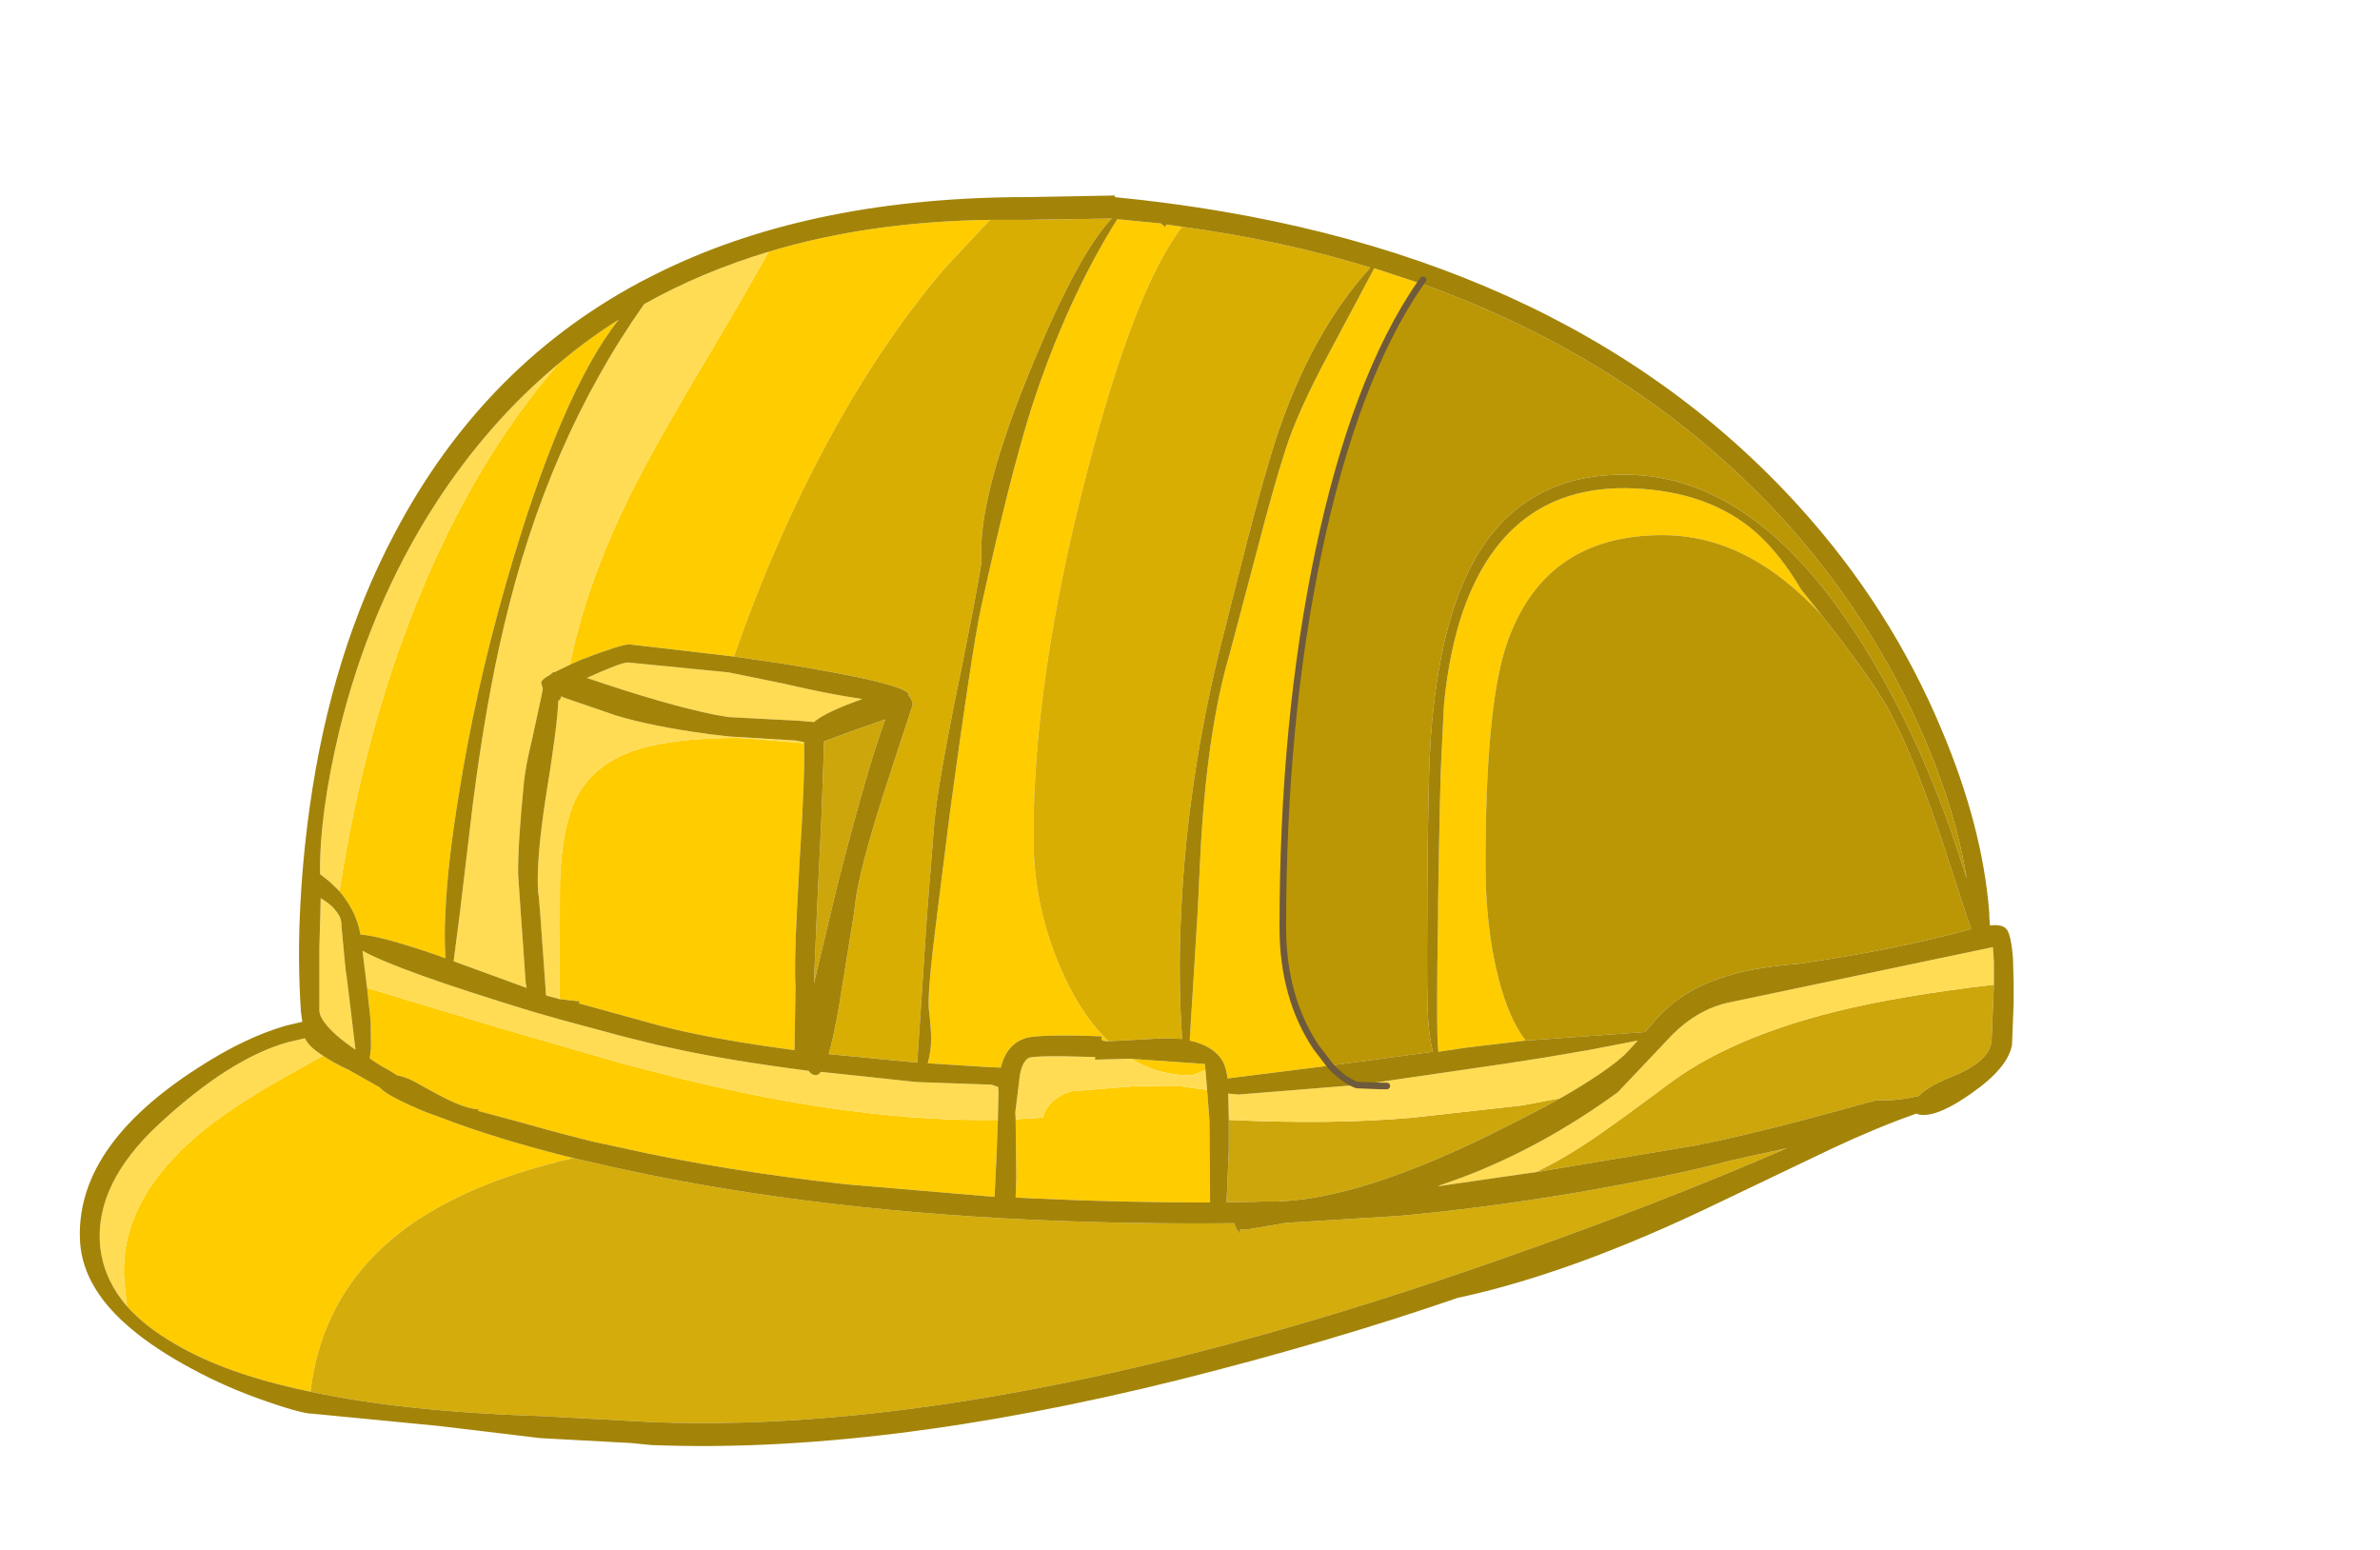 <?xml version="1.0" encoding="UTF-8" standalone="no"?>
<svg xmlns:xlink="http://www.w3.org/1999/xlink" height="72.75px" width="111.75px" xmlns="http://www.w3.org/2000/svg">
  <g transform="matrix(1.0, 0.0, 0.0, 1.0, 52.1, 94.3)">
    <use height="190.0" transform="matrix(0.309, 0.0, 0.0, 0.309, -48.352, -85.121)" width="293.85" xlink:href="#shape0"/>
  </g>
  <defs>
    <g id="shape0" transform="matrix(1.0, 0.0, 0.0, 1.0, 156.7, 183.5)">
      <path d="M63.0 -55.1 L54.15 -54.05 49.75 -53.4 49.7 -53.7 Q49.4 -57.4 49.7 -74.5 L49.7 -76.3 Q50.0 -95.25 50.2 -98.2 L50.6 -106.3 Q51.4 -114.3 53.5 -120.4 60.3 -139.8 79.45 -139.0 90.95 -138.5 98.0 -132.3 101.7 -129.0 104.85 -123.65 L107.85 -119.9 Q104.9 -123.0 102.2 -125.1 93.55 -131.9 83.8 -131.9 65.75 -131.9 60.1 -115.3 56.9 -105.9 56.9 -81.8 56.9 -72.15 58.9 -64.45 60.45 -58.4 63.0 -55.1 M33.3 -51.3 L17.7 -49.35 Q17.55 -50.8 17.0 -51.9 15.65 -54.3 11.95 -55.1 L13.15 -74.5 13.55 -82.85 Q14.5 -101.95 18.05 -113.95 L22.1 -129.25 Q24.65 -139.1 26.45 -144.7 28.2 -150.35 33.1 -159.5 L40.0 -172.45 47.0 -170.15 Q37.05 -155.7 31.5 -129.25 26.1 -103.5 26.1 -72.3 26.1 -61.7 31.15 -54.1 L33.3 -51.3 M-0.4 -55.0 Q-1.4 -55.0 -1.45 -55.3 L-1.4 -55.75 Q-11.1 -56.1 -13.05 -55.45 -15.9 -54.5 -16.75 -51.0 L-18.35 -51.05 -27.85 -51.65 Q-27.3 -53.75 -27.35 -55.3 -27.3 -56.6 -27.7 -60.0 -27.9 -62.75 -26.4 -74.5 L-24.45 -90.0 Q-21.1 -114.65 -19.75 -120.9 -15.4 -140.8 -12.05 -151.35 -6.75 -167.65 0.95 -179.9 L7.6 -179.25 8.2 -178.7 8.4 -179.1 10.8 -178.75 Q3.55 -169.4 -3.75 -141.15 -11.8 -109.95 -11.8 -86.1 -11.8 -73.95 -6.3 -63.2 -3.7 -58.15 -0.4 -55.0 M3.0 -52.35 L3.45 -52.3 14.25 -51.55 14.35 -50.65 Q12.45 -49.8 12.2 -49.8 7.15 -49.8 3.0 -52.35 M14.6 -47.6 L14.95 -42.95 15.05 -30.5 Q1.35 -30.5 -11.4 -31.1 L-14.5 -31.25 -14.4 -34.25 -14.5 -43.15 -10.35 -43.4 -10.15 -44.05 Q-9.1 -46.5 -6.0 -47.4 L3.9 -48.2 10.6 -48.15 14.6 -47.6 M-121.65 -1.75 Q-134.5 -4.4 -142.3 -9.05 -146.8 -11.65 -149.55 -14.75 L-149.95 -18.7 Q-150.85 -31.2 -137.3 -41.95 -132.85 -45.4 -126.2 -49.2 L-119.75 -52.8 Q-118.25 -51.75 -115.85 -50.65 L-111.15 -48.0 Q-110.1 -46.7 -104.05 -44.2 L-101.7 -43.35 Q-93.25 -40.1 -81.75 -37.25 -99.45 -33.15 -109.2 -25.0 -119.95 -16.0 -121.65 -1.75 M-18.4 -179.8 L-25.45 -172.25 Q-38.3 -157.1 -48.4 -135.45 -53.4 -124.75 -57.3 -113.45 L-73.2 -115.3 Q-74.45 -115.3 -80.45 -113.0 L-82.25 -112.2 Q-79.6 -125.2 -72.45 -139.25 -69.05 -145.95 -62.0 -157.8 -55.2 -169.2 -52.05 -174.95 -36.8 -179.55 -18.4 -179.8 M-46.65 -100.3 Q-46.5 -95.25 -47.35 -82.0 L-47.75 -74.5 Q-48.15 -66.65 -47.95 -63.2 L-48.1 -53.65 Q-59.1 -55.1 -66.5 -56.85 L-68.85 -57.45 -80.85 -60.75 -80.75 -61.1 -81.15 -61.1 -83.8 -61.4 -83.75 -79.2 Q-83.45 -87.4 -81.45 -91.6 -79.1 -96.55 -73.45 -98.8 -67.6 -101.1 -56.5 -101.1 L-51.5 -100.7 -46.65 -100.3 M-84.0 -157.9 Q-79.65 -161.6 -74.8 -164.65 -83.65 -153.55 -92.0 -124.35 -96.65 -108.1 -99.15 -92.25 -100.85 -81.85 -101.15 -74.5 -101.35 -70.8 -101.15 -68.0 L-101.15 -67.6 -102.35 -68.05 Q-111.05 -71.05 -114.05 -71.2 -114.35 -72.9 -115.1 -74.5 -115.95 -76.25 -117.25 -77.8 -113.55 -101.95 -105.25 -122.3 -96.65 -143.35 -84.0 -157.9 M-17.2 -43.05 L-17.4 -37.7 -17.7 -31.35 -40.1 -33.25 Q-58.8 -35.3 -74.55 -38.85 L-78.5 -39.7 Q-83.1 -40.8 -89.6 -42.65 L-96.3 -44.45 -95.9 -44.65 Q-97.45 -44.65 -99.95 -45.75 -101.75 -46.55 -105.9 -48.9 -107.35 -49.65 -108.45 -49.8 L-109.55 -50.5 Q-111.25 -51.4 -112.65 -52.4 L-112.45 -54.0 -112.5 -58.05 -113.05 -63.1 -92.5 -56.9 -74.35 -51.65 -65.45 -49.35 Q-38.4 -42.7 -17.2 -43.05" fill="#ffcc00" fill-rule="evenodd" stroke="none"/>
      <path d="M10.8 -178.75 Q25.95 -176.7 39.4 -172.55 30.3 -162.55 25.0 -146.35 23.15 -140.55 20.65 -130.9 L16.75 -115.5 Q11.55 -94.6 10.65 -74.5 10.15 -64.8 10.8 -55.35 L7.9 -55.45 1.5 -55.1 -0.4 -55.0 Q-3.7 -58.15 -6.3 -63.2 -11.8 -73.95 -11.8 -86.1 -11.8 -109.95 -3.75 -141.15 3.55 -169.4 10.8 -178.75 M-18.4 -179.8 L-12.9 -179.8 0.1 -180.0 Q-4.85 -174.85 -11.8 -158.15 -20.3 -137.75 -19.7 -128.1 -19.6 -127.25 -22.8 -111.3 -26.3 -94.35 -26.85 -88.25 L-27.95 -74.5 -29.45 -51.75 -29.5 -51.75 -42.9 -53.05 Q-42.15 -55.65 -41.35 -60.25 L-39.05 -74.5 -38.7 -77.25 Q-37.65 -83.25 -33.75 -95.1 L-30.15 -106.1 Q-30.2 -107.0 -30.75 -107.45 L-30.75 -107.65 Q-30.9 -109.3 -50.05 -112.4 L-57.3 -113.45 Q-53.4 -124.75 -48.4 -135.45 -38.3 -157.1 -25.45 -172.25 L-18.4 -179.8" fill="#d9ae03" fill-rule="evenodd" stroke="none"/>
      <path d="M107.85 -119.9 Q115.1 -110.7 117.9 -105.85 121.65 -99.15 126.2 -85.7 L129.85 -74.5 130.7 -72.05 Q119.05 -68.85 104.3 -66.75 92.05 -65.85 85.95 -61.2 83.95 -59.75 81.65 -57.0 L81.15 -56.4 63.0 -55.1 Q60.45 -58.4 58.9 -64.45 56.9 -72.15 56.9 -81.8 56.9 -105.9 60.1 -115.3 65.75 -131.9 83.8 -131.9 93.55 -131.9 102.2 -125.1 104.9 -123.0 107.85 -119.9 M47.0 -170.15 Q79.95 -158.45 102.1 -134.35 115.7 -119.3 123.45 -101.35 128.35 -90.0 130.0 -79.8 L128.3 -85.0 Q124.1 -97.55 118.2 -108.45 101.1 -140.1 79.45 -141.05 62.9 -141.75 55.2 -128.1 49.9 -118.65 48.6 -101.4 48.15 -95.25 48.05 -76.7 L48.05 -74.5 Q47.95 -60.55 48.2 -58.15 48.35 -55.55 48.9 -53.4 L33.3 -51.3 31.15 -54.1 Q26.1 -61.7 26.1 -72.3 26.1 -103.5 31.5 -129.25 37.05 -155.7 47.0 -170.15" fill="#bb9706" fill-rule="evenodd" stroke="none"/>
      <path d="M68.3 -46.35 Q63.4 -43.65 56.55 -40.3 35.65 -30.2 23.1 -30.65 L21.55 -30.6 17.55 -30.55 17.9 -38.55 17.9 -43.05 Q33.65 -42.3 45.9 -43.4 L62.45 -45.25 68.3 -46.35 M134.15 -63.6 L133.8 -55.1 Q133.55 -51.9 127.6 -49.55 123.95 -48.05 122.75 -46.7 119.45 -45.9 116.55 -46.05 L116.3 -46.05 110.5 -44.45 Q97.55 -40.9 88.75 -39.15 L64.5 -35.1 Q68.75 -37.15 72.9 -39.95 76.4 -42.3 85.4 -49.0 94.7 -55.7 110.25 -59.55 119.7 -61.9 134.15 -63.6 M-34.3 -103.9 Q-36.95 -96.85 -41.55 -78.85 L-42.6 -74.5 -45.15 -63.75 -44.7 -74.5 -44.6 -76.6 -44.0 -89.1 -43.6 -100.55 -39.6 -102.05 -34.3 -103.9" fill="#cda60b" fill-rule="evenodd" stroke="none"/>
      <path d="M37.35 -48.35 L40.75 -48.8 59.95 -51.6 65.75 -52.5 72.5 -53.65 80.05 -55.1 78.05 -52.95 Q75.1 -50.25 68.3 -46.35 L62.45 -45.25 45.9 -43.4 Q33.65 -42.3 17.9 -43.05 L17.8 -47.05 19.35 -46.9 37.35 -48.35 41.1 -48.2 41.9 -48.2 41.1 -48.2 37.35 -48.35 M3.0 -52.35 Q7.15 -49.8 12.2 -49.8 12.45 -49.8 14.35 -50.65 L14.6 -47.6 10.6 -48.15 3.9 -48.2 -6.0 -47.4 Q-9.1 -46.5 -10.15 -44.05 L-10.35 -43.4 -14.5 -43.15 -14.55 -44.2 -13.85 -49.9 Q-13.5 -51.85 -12.55 -52.45 -11.7 -52.9 -2.4 -52.6 L-2.45 -52.2 3.0 -52.35 M-149.55 -14.75 Q-153.25 -19.05 -153.65 -24.3 -154.25 -33.45 -144.85 -42.25 -134.0 -52.35 -125.1 -54.85 L-122.5 -55.45 -122.3 -55.1 Q-121.65 -54.0 -119.75 -52.8 L-126.2 -49.2 Q-132.85 -45.4 -137.3 -41.95 -150.85 -31.2 -149.95 -18.7 L-149.55 -14.75 M64.5 -35.1 L62.35 -34.8 49.55 -32.95 53.2 -34.25 Q65.45 -38.85 77.0 -47.25 L84.35 -55.0 Q88.75 -59.9 94.2 -60.95 L134.0 -69.3 134.15 -67.1 134.15 -63.6 Q119.7 -61.9 110.25 -59.55 94.7 -55.7 85.4 -49.0 76.4 -42.3 72.9 -39.95 68.75 -37.15 64.5 -35.1 M-82.25 -112.2 L-84.5 -111.1 -84.75 -111.1 -85.2 -110.7 Q-86.6 -109.95 -86.6 -109.45 L-86.35 -108.55 -86.6 -107.25 -87.95 -101.0 Q-88.95 -96.9 -89.2 -94.5 -90.15 -85.0 -90.1 -80.4 L-89.7 -74.5 -89.3 -68.95 -88.95 -63.85 -88.8 -63.1 -99.9 -67.15 -98.95 -74.5 -96.95 -91.3 Q-94.95 -106.7 -92.3 -117.85 -85.75 -146.05 -70.95 -167.0 -62.2 -171.9 -52.05 -174.95 -55.2 -169.2 -62.0 -157.8 -69.05 -145.95 -72.45 -139.25 -79.6 -125.2 -82.25 -112.2 M-73.4 -112.55 L-58.15 -111.05 -49.8 -109.35 Q-43.0 -107.75 -37.8 -107.0 L-38.45 -106.75 Q-43.35 -105.0 -45.15 -103.5 L-47.5 -103.7 -58.1 -104.25 -60.15 -104.6 Q-67.45 -106.05 -79.65 -110.2 -74.35 -112.6 -73.4 -112.55 M-83.8 -61.4 L-85.85 -61.95 -86.75 -74.5 -86.95 -76.95 -87.05 -77.5 Q-87.4 -82.35 -85.9 -92.05 -84.1 -103.05 -84.0 -106.75 -83.7 -106.75 -83.55 -107.4 L-83.1 -107.2 -75.25 -104.5 Q-69.85 -102.85 -61.0 -101.65 L-57.9 -101.3 -47.95 -100.7 -46.65 -100.45 -46.65 -100.3 -51.5 -100.7 -56.5 -101.1 Q-67.6 -101.1 -73.45 -98.8 -79.1 -96.55 -81.45 -91.6 -83.45 -87.4 -83.75 -79.2 L-83.8 -61.4 M-117.25 -77.8 L-118.75 -79.25 -120.2 -80.4 Q-120.3 -89.45 -117.3 -102.05 -112.65 -121.15 -102.7 -136.6 -94.65 -149.05 -84.0 -157.9 -96.65 -143.35 -105.25 -122.3 -113.55 -101.95 -117.25 -77.8 M-117.55 -74.5 Q-116.9 -73.6 -116.95 -72.55 L-116.35 -66.2 -116.05 -64.0 -114.9 -54.45 -114.8 -53.7 Q-118.25 -56.05 -119.55 -57.9 -120.2 -58.75 -120.3 -59.55 L-120.3 -69.25 -120.15 -74.5 -120.1 -76.75 -119.8 -76.55 Q-118.4 -75.7 -117.75 -74.75 L-117.55 -74.5 M-113.05 -63.1 L-113.75 -68.75 Q-108.4 -65.75 -87.9 -59.5 L-83.7 -58.3 -74.25 -55.75 -69.0 -54.45 -66.45 -53.9 Q-58.55 -52.15 -45.95 -50.5 -45.5 -49.85 -44.9 -49.85 -44.5 -49.8 -44.1 -50.35 L-29.55 -48.8 -18.15 -48.4 -17.15 -48.05 -17.1 -47.3 -17.2 -43.05 Q-38.4 -42.7 -65.45 -49.35 L-74.35 -51.65 -92.5 -56.9 -113.05 -63.1" fill="#ffdc54" fill-rule="evenodd" stroke="none"/>
      <path d="M-81.75 -37.25 L-77.8 -36.35 Q-48.1 -29.5 -11.55 -27.85 3.0 -27.2 18.7 -27.35 L18.95 -26.7 19.5 -25.75 19.65 -26.45 20.45 -26.35 26.55 -27.4 43.65 -28.45 Q56.4 -29.6 70.15 -31.9 85.55 -34.55 94.05 -36.85 L102.7 -38.75 Q82.8 -30.1 58.7 -21.7 -17.5 5.05 -70.1 2.85 L-72.85 2.7 -86.7 1.95 Q-107.35 1.3 -121.65 -1.75 -119.95 -16.0 -109.2 -25.0 -99.45 -33.15 -81.75 -37.25" fill="#d4ac0b" fill-rule="evenodd" stroke="none"/>
      <path d="M107.85 -119.9 L104.85 -123.65 Q101.7 -129.0 98.0 -132.3 90.95 -138.5 79.45 -139.0 60.3 -139.8 53.5 -120.4 51.4 -114.3 50.6 -106.3 L50.2 -98.2 Q50.0 -95.25 49.7 -76.3 L49.7 -74.5 Q49.4 -57.4 49.7 -53.7 L49.75 -53.4 54.15 -54.05 63.0 -55.1 81.15 -56.4 81.65 -57.0 Q83.95 -59.75 85.95 -61.2 92.05 -65.85 104.3 -66.75 119.05 -68.85 130.7 -72.05 L129.85 -74.5 126.2 -85.7 Q121.65 -99.15 117.9 -105.85 115.1 -110.7 107.85 -119.9 M104.6 -136.2 Q118.45 -120.9 126.2 -102.35 132.45 -87.55 133.45 -74.5 L133.45 -74.0 133.55 -72.6 Q135.45 -72.8 136.05 -72.05 136.75 -71.3 137.05 -67.6 L137.15 -63.95 137.15 -60.65 136.9 -54.45 Q136.3 -51.0 130.9 -47.2 125.95 -43.65 123.2 -43.8 122.6 -43.85 122.45 -44.0 L122.35 -44.0 Q116.25 -41.85 109.45 -38.65 L92.2 -30.4 Q70.15 -19.75 52.65 -16.0 33.05 -9.25 10.1 -3.5 -35.25 7.75 -69.9 6.35 L-72.9 6.05 -86.75 5.3 -102.2 3.45 -121.25 1.6 -121.95 1.55 Q-123.95 1.25 -128.1 -0.2 -134.3 -2.3 -139.8 -5.3 -145.1 -8.15 -148.7 -11.15 -156.1 -17.25 -156.65 -24.3 -157.65 -38.9 -138.6 -51.05 -131.65 -55.55 -125.45 -57.35 L-122.9 -57.95 -123.1 -59.45 Q-123.6 -66.9 -123.25 -74.5 -122.9 -82.5 -121.75 -90.7 -118.5 -113.9 -108.95 -132.0 -95.15 -158.3 -70.1 -171.1 L-69.3 -171.5 Q-46.6 -182.9 -14.65 -183.25 L-13.4 -183.25 0.55 -183.5 0.6 -183.25 Q67.95 -176.65 104.6 -136.2 M33.3 -51.3 L48.9 -53.4 Q48.35 -55.55 48.2 -58.15 47.95 -60.55 48.05 -74.5 L48.05 -76.7 Q48.15 -95.25 48.6 -101.4 49.9 -118.65 55.2 -128.1 62.9 -141.75 79.45 -141.05 101.1 -140.1 118.2 -108.45 124.1 -97.55 128.3 -85.0 L130.0 -79.8 Q128.35 -90.0 123.45 -101.35 115.7 -119.3 102.1 -134.35 79.95 -158.45 47.0 -170.15 L47.4 -170.7 47.0 -170.15 40.0 -172.45 33.1 -159.5 Q28.2 -150.35 26.45 -144.7 24.65 -139.1 22.1 -129.25 L18.05 -113.95 Q14.5 -101.95 13.55 -82.85 L13.15 -74.5 11.95 -55.1 Q15.65 -54.3 17.0 -51.9 17.55 -50.8 17.7 -49.35 L33.3 -51.3 Q35.3 -49.1 37.35 -48.35 35.3 -49.1 33.3 -51.3 M68.3 -46.35 Q75.1 -50.25 78.05 -52.95 L80.05 -55.1 72.5 -53.65 65.75 -52.5 59.95 -51.6 40.75 -48.8 37.35 -48.35 19.35 -46.9 17.8 -47.05 17.9 -43.05 17.9 -38.55 17.55 -30.55 21.55 -30.6 23.1 -30.65 Q35.65 -30.2 56.55 -40.3 63.4 -43.65 68.3 -46.35 M10.8 -178.75 L8.4 -179.1 8.2 -178.7 7.6 -179.25 0.95 -179.9 Q-6.75 -167.65 -12.05 -151.35 -15.4 -140.8 -19.75 -120.9 -21.1 -114.65 -24.45 -90.0 L-26.4 -74.5 Q-27.9 -62.75 -27.7 -60.0 -27.3 -56.6 -27.35 -55.3 -27.3 -53.75 -27.85 -51.65 L-18.35 -51.05 -16.75 -51.0 Q-15.9 -54.5 -13.05 -55.45 -11.1 -56.1 -1.4 -55.75 L-1.45 -55.3 Q-1.4 -55.0 -0.4 -55.0 L1.5 -55.1 7.9 -55.45 10.8 -55.35 Q10.15 -64.8 10.65 -74.5 11.55 -94.6 16.75 -115.5 L20.65 -130.9 Q23.15 -140.55 25.0 -146.35 30.3 -162.55 39.4 -172.55 25.95 -176.7 10.8 -178.75 M14.35 -50.65 L14.25 -51.55 3.45 -52.3 3.0 -52.35 -2.45 -52.2 -2.4 -52.6 Q-11.7 -52.9 -12.55 -52.45 -13.5 -51.85 -13.85 -49.9 L-14.55 -44.2 -14.5 -43.15 -14.4 -34.25 -14.5 -31.25 -11.4 -31.1 Q1.35 -30.5 15.05 -30.5 L14.95 -42.95 14.6 -47.6 14.35 -50.65 M-121.65 -1.75 Q-107.35 1.3 -86.7 1.95 L-72.85 2.7 -70.1 2.85 Q-17.5 5.05 58.7 -21.7 82.8 -30.1 102.7 -38.75 L94.05 -36.85 Q85.55 -34.55 70.15 -31.9 56.4 -29.6 43.65 -28.45 L26.55 -27.4 20.45 -26.35 19.65 -26.45 19.5 -25.75 18.95 -26.7 18.7 -27.35 Q3.0 -27.2 -11.55 -27.85 -48.1 -29.5 -77.8 -36.35 L-81.75 -37.25 Q-93.25 -40.1 -101.7 -43.35 L-104.05 -44.2 Q-110.1 -46.7 -111.15 -48.0 L-115.85 -50.65 Q-118.25 -51.75 -119.75 -52.8 -121.65 -54.0 -122.3 -55.1 L-122.5 -55.45 -125.1 -54.85 Q-134.0 -52.35 -144.85 -42.25 -154.25 -33.45 -153.65 -24.3 -153.25 -19.05 -149.55 -14.75 -146.8 -11.65 -142.3 -9.05 -134.5 -4.4 -121.65 -1.75 M134.15 -63.6 L134.15 -67.1 134.0 -69.3 94.2 -60.95 Q88.75 -59.9 84.35 -55.0 L77.0 -47.25 Q65.45 -38.85 53.2 -34.25 L49.55 -32.95 62.35 -34.8 64.5 -35.1 88.75 -39.15 Q97.55 -40.9 110.5 -44.45 L116.3 -46.05 116.55 -46.05 Q119.45 -45.9 122.75 -46.7 123.95 -48.05 127.6 -49.55 133.55 -51.9 133.8 -55.1 L134.15 -63.6 M-57.3 -113.45 L-50.05 -112.4 Q-30.9 -109.3 -30.75 -107.65 L-30.75 -107.45 Q-30.2 -107.0 -30.15 -106.1 L-33.75 -95.1 Q-37.65 -83.25 -38.7 -77.25 L-39.05 -74.5 -41.35 -60.25 Q-42.15 -55.65 -42.9 -53.05 L-29.5 -51.75 -29.45 -51.75 -27.95 -74.5 -26.85 -88.25 Q-26.3 -94.35 -22.8 -111.3 -19.6 -127.25 -19.7 -128.1 -20.3 -137.75 -11.8 -158.15 -4.85 -174.85 0.1 -180.0 L-12.9 -179.8 -18.4 -179.8 Q-36.8 -179.55 -52.05 -174.95 -62.2 -171.9 -70.95 -167.0 -85.75 -146.05 -92.3 -117.85 -94.95 -106.7 -96.95 -91.3 L-98.95 -74.5 -99.9 -67.15 -88.8 -63.1 -88.95 -63.85 -89.3 -68.95 -89.7 -74.5 -90.1 -80.4 Q-90.15 -85.0 -89.2 -94.5 -88.95 -96.9 -87.95 -101.0 L-86.6 -107.25 -86.35 -108.55 -86.6 -109.45 Q-86.6 -109.95 -85.2 -110.7 L-84.75 -111.1 -84.5 -111.1 -82.25 -112.2 -80.45 -113.0 Q-74.45 -115.3 -73.2 -115.3 L-57.3 -113.45 M-46.65 -100.3 L-46.65 -100.45 -47.95 -100.7 -57.9 -101.3 -61.0 -101.65 Q-69.85 -102.85 -75.25 -104.5 L-83.1 -107.2 -83.55 -107.4 Q-83.7 -106.75 -84.0 -106.75 -84.1 -103.05 -85.9 -92.05 -87.4 -82.35 -87.05 -77.5 L-86.95 -76.95 -86.75 -74.5 -85.85 -61.95 -83.8 -61.4 -81.15 -61.1 -80.75 -61.1 -80.85 -60.75 -68.85 -57.45 -66.5 -56.85 Q-59.1 -55.1 -48.1 -53.65 L-47.95 -63.2 Q-48.15 -66.65 -47.75 -74.5 L-47.35 -82.0 Q-46.5 -95.25 -46.65 -100.3 M-73.4 -112.55 Q-74.35 -112.6 -79.65 -110.2 -67.45 -106.05 -60.15 -104.6 L-58.1 -104.25 -47.5 -103.7 -45.15 -103.5 Q-43.35 -105.0 -38.45 -106.75 L-37.8 -107.0 Q-43.0 -107.75 -49.8 -109.35 L-58.15 -111.05 -73.4 -112.55 M-34.3 -103.9 L-39.6 -102.05 -43.6 -100.55 -44.0 -89.1 -44.6 -76.6 -44.7 -74.5 -45.15 -63.75 -42.6 -74.5 -41.55 -78.85 Q-36.95 -96.85 -34.3 -103.9 M-84.0 -157.9 Q-94.65 -149.05 -102.7 -136.6 -112.65 -121.15 -117.3 -102.05 -120.3 -89.45 -120.2 -80.4 L-118.75 -79.25 -117.25 -77.8 Q-115.95 -76.25 -115.1 -74.5 -114.35 -72.9 -114.05 -71.2 -111.05 -71.05 -102.35 -68.05 L-101.15 -67.6 -101.15 -68.0 Q-101.35 -70.8 -101.15 -74.5 -100.85 -81.85 -99.15 -92.25 -96.65 -108.1 -92.0 -124.35 -83.65 -153.55 -74.8 -164.65 -79.65 -161.6 -84.0 -157.9 M-117.55 -74.5 L-117.75 -74.75 Q-118.4 -75.7 -119.8 -76.55 L-120.1 -76.75 -120.15 -74.5 -120.3 -69.25 -120.3 -59.55 Q-120.2 -58.75 -119.55 -57.9 -118.25 -56.05 -114.8 -53.7 L-114.9 -54.45 -116.05 -64.0 -116.35 -66.2 -116.95 -72.55 Q-116.9 -73.6 -117.55 -74.5 M-17.2 -43.05 L-17.1 -47.3 -17.15 -48.05 -18.15 -48.4 -29.55 -48.8 -44.1 -50.35 Q-44.5 -49.8 -44.9 -49.85 -45.5 -49.85 -45.95 -50.5 -58.55 -52.15 -66.45 -53.9 L-69.0 -54.45 -74.25 -55.75 -83.7 -58.3 -87.9 -59.5 Q-108.4 -65.75 -113.75 -68.75 L-113.05 -63.1 -112.5 -58.05 -112.45 -54.0 -112.65 -52.4 Q-111.25 -51.4 -109.55 -50.5 L-108.45 -49.8 Q-107.35 -49.65 -105.9 -48.9 -101.75 -46.55 -99.95 -45.75 -97.45 -44.65 -95.9 -44.65 L-96.3 -44.45 -89.6 -42.65 Q-83.1 -40.8 -78.5 -39.7 L-74.55 -38.85 Q-58.8 -35.3 -40.1 -33.25 L-17.7 -31.35 -17.4 -37.7 -17.2 -43.05" fill="#a38409" fill-rule="evenodd" stroke="none"/>
      <path d="M33.3 -51.3 Q35.3 -49.1 37.35 -48.35 L41.1 -48.2 41.9 -48.2 M47.4 -170.7 L47.0 -170.15 M33.3 -51.3 L31.15 -54.1 Q26.1 -61.7 26.1 -72.3 26.1 -103.5 31.5 -129.25 37.05 -155.7 47.0 -170.15" fill="none" stroke="#6f5a3c" stroke-linecap="round" stroke-linejoin="round" stroke-width="1.0"/>
    </g>
  </defs>
</svg>
